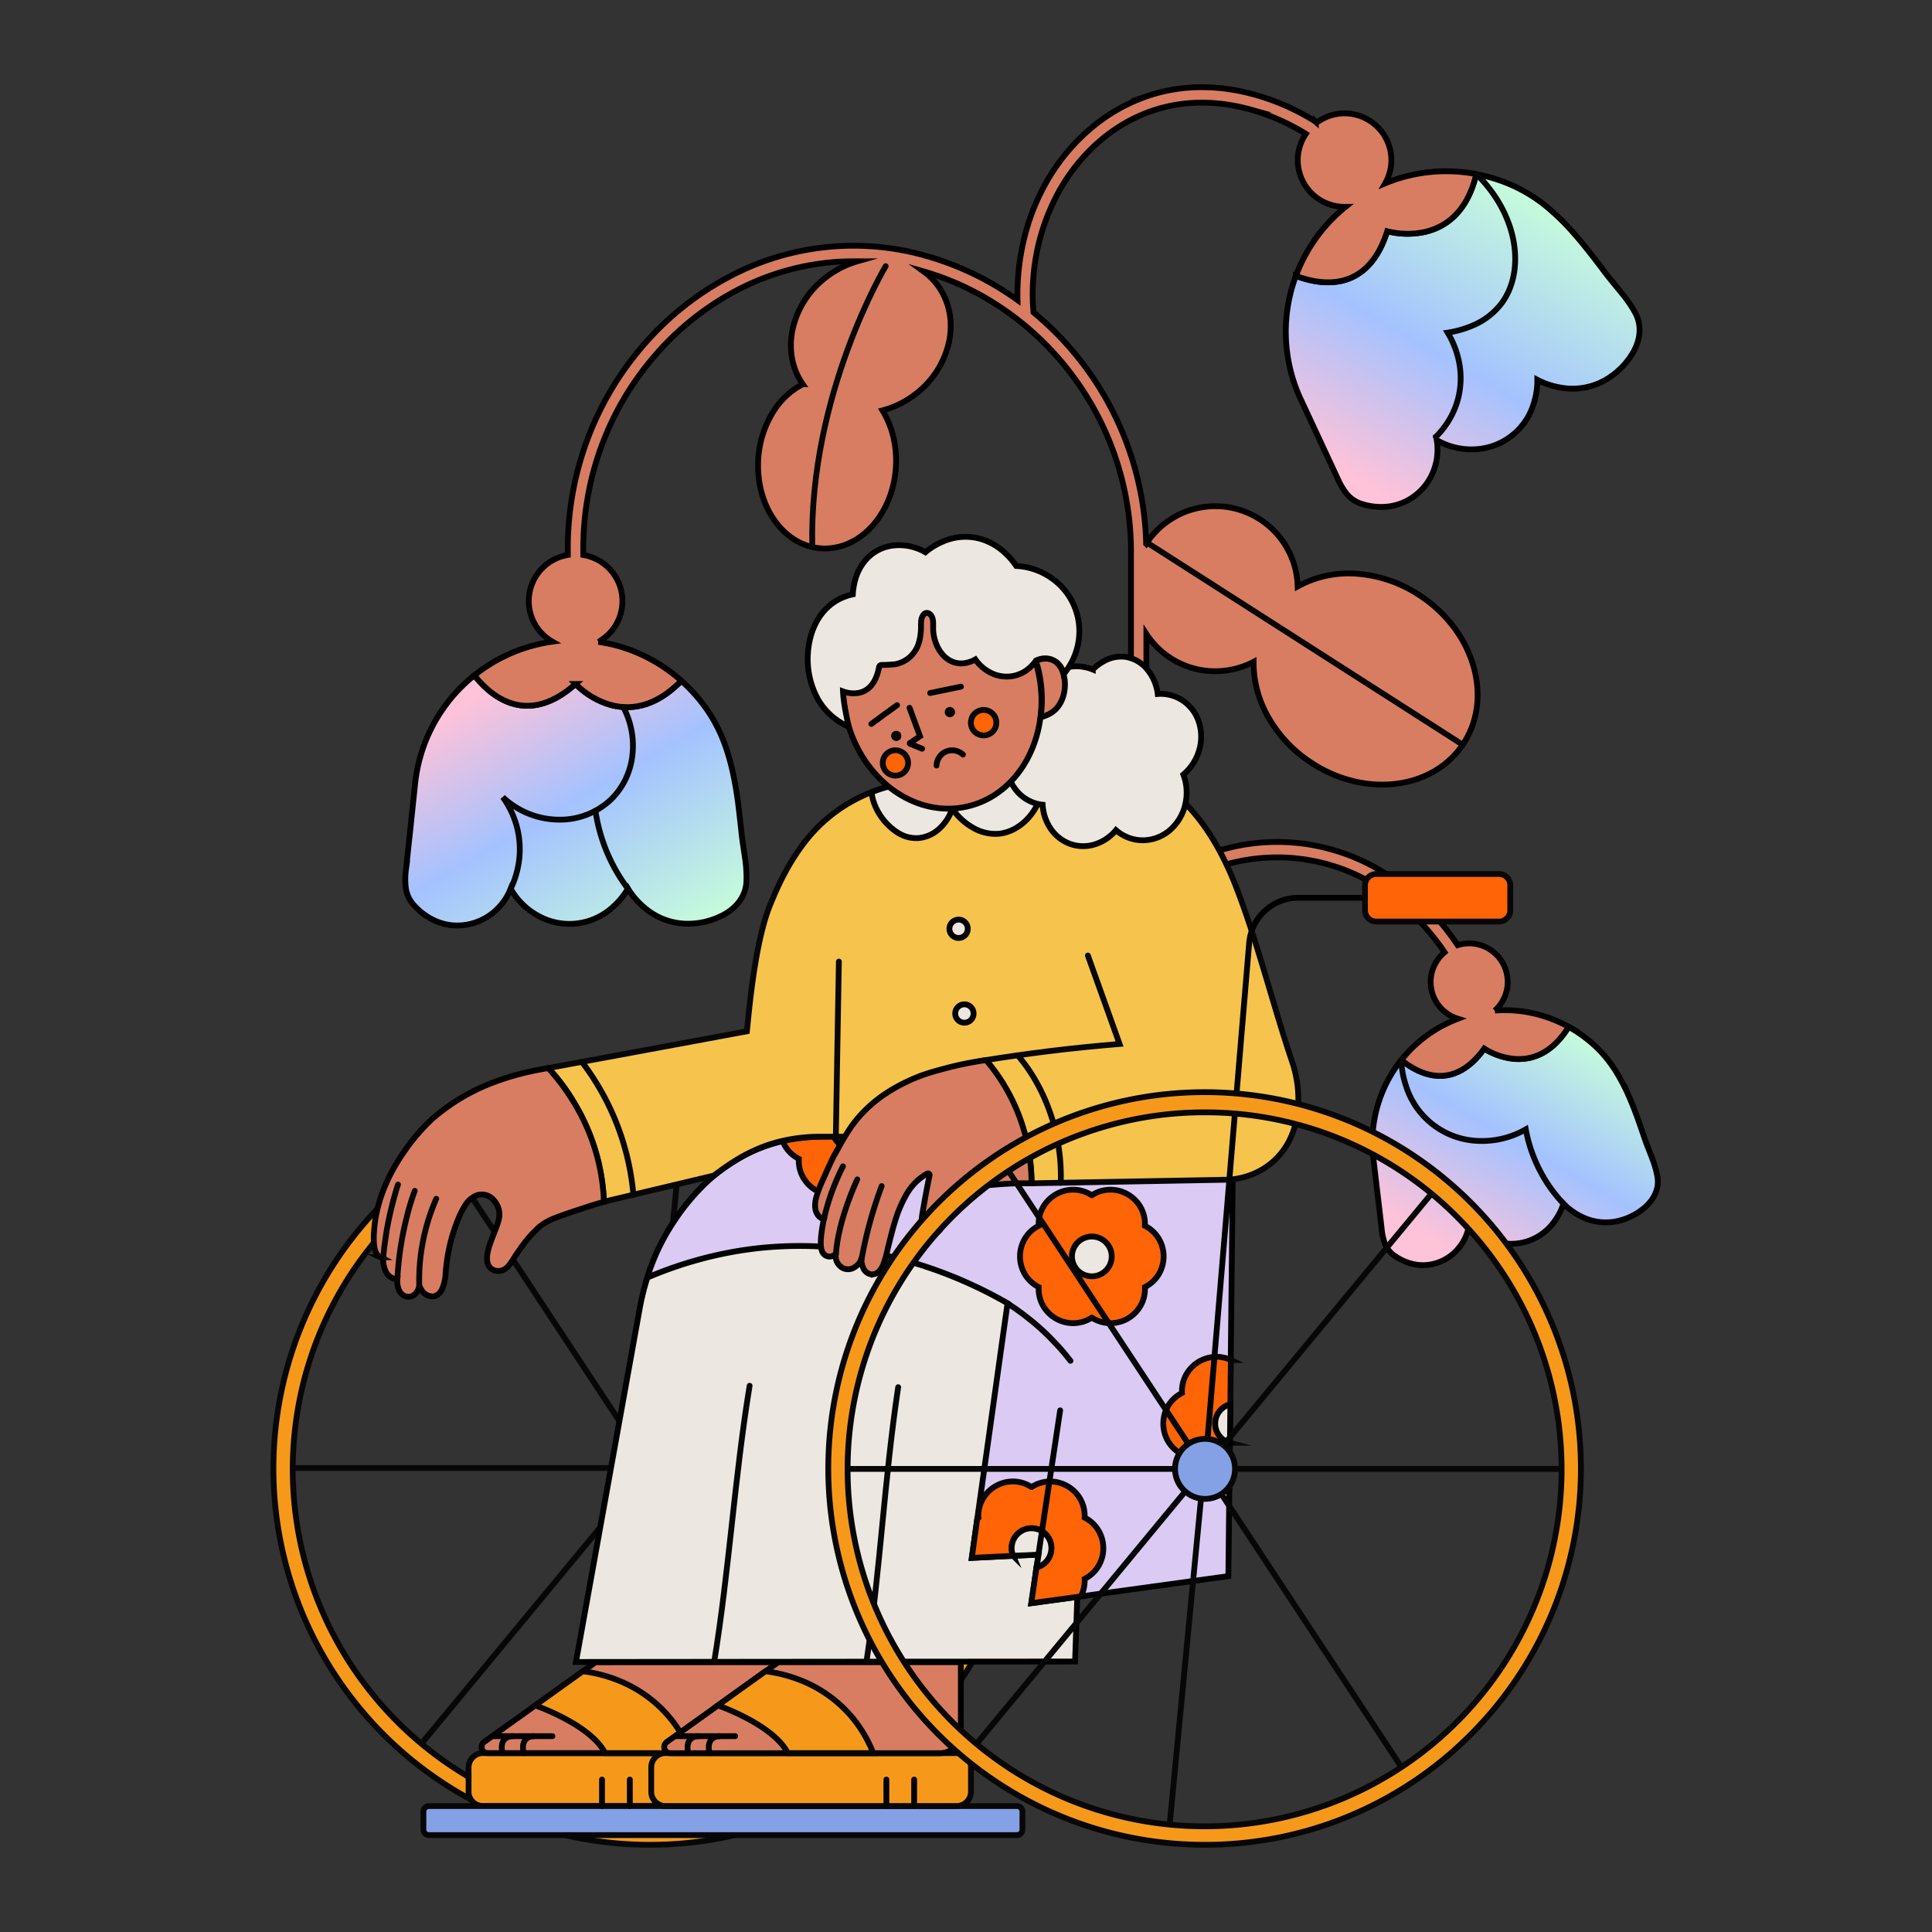 <svg id="Illustrations" xmlns="http://www.w3.org/2000/svg" xmlns:xlink="http://www.w3.org/1999/xlink" viewBox="0 0 1000 1000"><rect x="0" y="0" width="1000" height="1000" fill="#333333" stroke="none"/><defs><style>.cls-1,.cls-13,.cls-2,.cls-3,.cls-4,.cls-7,.cls-8{stroke:#000;}.cls-1,.cls-10,.cls-11,.cls-13,.cls-14,.cls-2,.cls-3,.cls-4,.cls-5,.cls-6,.cls-7,.cls-8,.cls-9{stroke-linecap:round;stroke-miterlimit:10;stroke-width:3px;}.cls-1{fill:url(#linear-gradient);}.cls-2{fill:url(#linear-gradient-2);}.cls-3{fill:url(#linear-gradient-3);}.cls-4{fill:#d87d61;}.cls-5{fill:#84a1e5;}.cls-10,.cls-11,.cls-14,.cls-5,.cls-6,.cls-9{stroke:#070707;}.cls-6{fill:#f6991a;}.cls-7{fill:#ece7e1;}.cls-8{fill:#dbcaf4;}.cls-9{fill:#ff6406;}.cls-10{fill:#f6c34c;}.cls-11,.cls-13{fill:none;}.cls-12{fill:#020202;}.cls-14{fill:#f2b3c1;}</style><linearGradient id="linear-gradient" x1="744.47" y1="663.17" x2="818.36" y2="535.19" gradientUnits="userSpaceOnUse"><stop offset="0.12" stop-color="#fec2d9"/><stop offset="0.56" stop-color="#a4c2ff"/><stop offset="1" stop-color="#c6fcdb"/></linearGradient><linearGradient id="linear-gradient-2" x1="249.3" y1="347.38" x2="335.21" y2="496.18" gradientUnits="userSpaceOnUse"><stop offset="0.06" stop-color="#fec2d9"/><stop offset="0.48" stop-color="#a4c2ff"/><stop offset="1" stop-color="#c6fcdb"/></linearGradient><linearGradient id="linear-gradient-3" x1="702.02" y1="259.64" x2="793.29" y2="101.55" xlink:href="#linear-gradient-2"/></defs><path class="cls-1" d="M851.3,589.41c-1.21-3.57-2.43-7.14-3.71-10.69s-2.64-7.06-4.14-10.52a101.28,101.28,0,0,0-6.53-12.8,64.75,64.75,0,0,0-16.36-18.27,69.44,69.44,0,0,0-8.65-5.65c-9,14.57-19.9,17.38-28.58,16.55a35.08,35.08,0,0,1-15.12-5.3c-8.23,11.48-16.9,14.63-24.55,14.07s-14.26-4.82-18.35-8.17a68.31,68.31,0,0,0-14.49,50.7q.63,5.26,1.24,10.53c.42,3.52.83,7,1.25,10.54.3,2.52.59,5,.89,7.56s.6,5,.89,7.56a32,32,0,0,0,1.76,8.29,13.73,13.73,0,0,0,5.32,6.39,26.79,26.79,0,0,0,8.74,3.95,23.24,23.24,0,0,0,9.59.34,24.1,24.1,0,0,0,13.16-7A25,25,0,0,0,760.42,634a29.74,29.74,0,0,0,14,8.71,28.07,28.07,0,0,0,16.11-.2,27.78,27.78,0,0,0,14.52-11,32,32,0,0,0,4.21-8.51,32.33,32.33,0,0,0,7.94,6,28.38,28.38,0,0,0,19.66,3.12,32.47,32.47,0,0,0,15.22-7.8c4.19-4,6.81-9.19,5.8-15.27a53.88,53.88,0,0,0-2.87-9.9C853.74,595.82,852.38,592.57,851.3,589.41Z"/><path class="cls-2" d="M383.84,431.49c-.49-4.55-1-9.11-1.54-13.65s-1.24-9.07-2.09-13.57a123,123,0,0,0-4.32-16.89,80.74,80.74,0,0,0-7.18-15.75,82.38,82.38,0,0,0-7.3-10.25,84.53,84.53,0,0,0-8.74-9c-14.51,14.85-28.2,15.26-38.26,12A42.57,42.57,0,0,1,297.92,354c-12.8,11.39-23.91,12.8-32.82,10.1s-15.6-9.52-19.55-14.58a82.86,82.86,0,0,0-30.69,56.16l-1.35,12.8q-.66,6.4-1.34,12.8l-1,9.19c-.32,3.07-.65,6.13-1,9.19A38.85,38.85,0,0,0,210.1,460a16.8,16.8,0,0,0,4.6,9,32.56,32.56,0,0,0,9.3,7,28.33,28.33,0,0,0,11.25,3,29.27,29.27,0,0,0,17.45-4.77A30.33,30.33,0,0,0,264.33,460a36.14,36.14,0,0,0,14.2,14,33.32,33.32,0,0,0,39.26-5.08,38.15,38.15,0,0,0,7.25-9,39.68,39.68,0,0,0,7.81,9.24,34.42,34.42,0,0,0,22.43,8.95A39.4,39.4,0,0,0,375.4,473c6-3.58,10.51-9.06,10.94-16.52a66.39,66.39,0,0,0-.75-12.5C385,439.74,384.27,435.52,383.84,431.49Z"/><path class="cls-3" d="M831.51,142c-2.75-3.66-5.51-7.31-8.34-10.91s-5.72-7.14-8.76-10.57A124.73,124.73,0,0,0,802,108.21a78.48,78.48,0,0,0-25.8-14.85,83.28,83.28,0,0,0-12.12-3.23c-4.81,20.2-16.34,27.59-26.66,29.93a42.57,42.57,0,0,1-19.45-.37C712.87,136,704.06,143,695,145.23s-18.27-.14-24.26-2.44a82.92,82.92,0,0,0,2.55,63.94l5.44,11.67,5.43,11.67,3.9,8.38,3.9,8.38a38.33,38.33,0,0,0,5.17,8.9,16.66,16.66,0,0,0,8.56,5.34,32.4,32.4,0,0,0,11.58,1.23,28.29,28.29,0,0,0,11.18-3.24A29.26,29.26,0,0,0,741,246a30.41,30.41,0,0,0,2.65-18.18,36.13,36.13,0,0,0,19.4,4.74A33.3,33.3,0,0,0,794.11,208a38.48,38.48,0,0,0,1.61-11.42,39.35,39.35,0,0,0,11.45,3.91A34.41,34.41,0,0,0,831,196.65a39.44,39.44,0,0,0,14.6-14.77c3.32-6.17,4.35-13.18.88-19.8a64.62,64.62,0,0,0-7.07-10.33C836.76,148.43,834,145.2,831.51,142Z"/><path class="cls-4" d="M781.17,522.91c-1.24,0-2.48,0-3.71,0s-2.48.08-3.71.18a20.13,20.13,0,0,0,5.62-8.63A19.93,19.93,0,0,0,756,488.8c-.25.06-.51.12-.76.2l-.75.22a133.81,133.81,0,0,0-27.65-30.11,105.72,105.72,0,0,0-51.12-22.28,104.42,104.42,0,0,0-50.35,5.27,120.26,120.26,0,0,0-32,17.49V328.14a42.65,42.65,0,0,0,11.8,12A42.34,42.34,0,0,0,627,347.37a42.8,42.8,0,0,0,21.85-4.82,56.86,56.86,0,0,0,7.33,28.15,68.55,68.55,0,0,0,21.73,23.54c13.88,9.39,29.68,13.1,44,11.52s27.18-8.47,35.17-20.28,9.58-26.29,5.72-40.18-13.19-27.17-27.07-36.55A68.17,68.17,0,0,0,702.67,297a54.7,54.7,0,0,0-31,6.55,42.64,42.64,0,0,0-78-22.71l-.21.32-.2.32a160.52,160.52,0,0,0-51.61-113.94q-1.65-1.52-3.33-3c-1.12-1-2.25-1.93-3.39-2.87a110.45,110.45,0,0,1,14.45-64.87C560.38,78.33,576.72,64,596.52,57.29c18.7-6.34,36.69-4.53,50.94-.54a110.31,110.31,0,0,1,28.45,12.54A24.32,24.32,0,0,0,671.74,82a24.2,24.2,0,0,0,12.65,22.15,24.44,24.44,0,0,0,12.05,2.92,82.83,82.83,0,0,0-25.67,35.71c6,2.3,15.24,4.71,24.26,2.44s17.84-9.19,23-25.54a42.57,42.57,0,0,0,19.45.37c10.32-2.34,21.85-9.73,26.66-29.93a84.29,84.29,0,0,0-19.42-1.39,82.65,82.65,0,0,0-19.27,3.18q-2.17.63-4.29,1.38t-4.2,1.62a24.39,24.39,0,0,0,3.2-12.08,24.2,24.2,0,0,0-36.64-20.7q-.54.31-1.05.66c-.34.23-.68.47-1,.71l-.38-.38a3.5,3.5,0,0,0-.43-.33,118,118,0,0,0-30.48-13.57c-15.58-4.45-35.45-6.55-56.19.48A90.79,90.79,0,0,0,565.12,66a102.49,102.49,0,0,0-22.34,26.27,113.07,113.07,0,0,0-12.4,30.05,122.12,122.12,0,0,0-3.71,33,151.79,151.79,0,0,0-46.78-22.72A137,137,0,0,0,377.1,143.41a153,153,0,0,0-44.05,35.22,159.46,159.46,0,0,0-29.6,50.45A161.28,161.28,0,0,0,293.92,287s0,.08,0,.12,0,.08,0,.13a24.18,24.18,0,0,0-8,44.87,82.75,82.75,0,0,0-40.38,17.43c3.95,5.06,10.65,11.87,19.55,14.58s20,1.29,32.82-10.1a42.57,42.57,0,0,0,16.49,10.31c10.06,3.3,23.75,2.89,38.26-12a84.42,84.42,0,0,0-15.94-11.17A81.7,81.7,0,0,0,318.56,334q-2.18-.57-4.38-1c-1.47-.3-2.95-.55-4.44-.77a24.46,24.46,0,0,0,9-8.71,24.2,24.2,0,0,0-16.81-36.27c0-.07,0-.14,0-.21a1.27,1.27,0,0,0,0-.2,153.11,153.11,0,0,1,9.05-55,151.37,151.37,0,0,1,28.13-47.93,145.1,145.1,0,0,1,41.65-33.34,131.24,131.24,0,0,1,49.4-14.81q3.39-.32,6.8-.43t6.81-.07a47,47,0,0,0-8.6,3.4,49.16,49.16,0,0,0-8.1,5.23,46.49,46.49,0,0,0-16.85,26.69c-2.06,9.89-.42,20.05,5.29,28.29a39.52,39.52,0,0,0-15.73,15,51.92,51.92,0,0,0-7.28,23.43c-.83,12.17,2.39,23.47,8.28,31.89s14.45,14,24.27,14.64,19.07-3.64,26.06-11.17,11.73-18.29,12.57-30.46a53.5,53.5,0,0,0-1.29-16,47.4,47.4,0,0,0-5.62-13.76,47.84,47.84,0,0,0,9.07-3.42,49.21,49.21,0,0,0,8.54-5.45,46.32,46.32,0,0,0,17.05-27.76c1.86-10.27-.26-20.73-6.79-29a34.25,34.25,0,0,0-3.14-3.43,33.75,33.75,0,0,0-3.52-2.93,141.75,141.75,0,0,1,30.67,12.9,149.56,149.56,0,0,1,27.67,20.19,152.52,152.52,0,0,1,49.08,113.44V471.25a4,4,0,0,0,8,0v-1.6a112.58,112.58,0,0,1,29.33-18,97.33,97.33,0,0,1,99.1,13.43,124.06,124.06,0,0,1,25.9,27.82,20.06,20.06,0,0,0-6.11,8.76,19.92,19.92,0,0,0,13,25.64,68.13,68.13,0,0,0-29.28,21.33c4.09,3.35,10.7,7.62,18.35,8.17s16.32-2.59,24.55-14.07a35.08,35.08,0,0,0,15.12,5.3c8.68.83,19.61-2,28.58-16.55a69.79,69.79,0,0,0-14.84-6.09A67.74,67.74,0,0,0,781.17,522.91Z"/><polyline class="cls-5" points="593.75 280.88 675.43 333.18 757.11 385.49"/><path class="cls-5" d="M232.49,601.93,336.72,760,441,918.15"/><path class="cls-5" d="M456.82,613.82,336.19,759.72,215.55,905.63"/><polyline class="cls-5" points="147.14 759.84 336.44 759.84 525.74 759.84"/><path class="cls-5" d="M354.24,571.57Q345.17,665.8,336.1,760T318,948.47"/><path class="cls-5" d="M352,760.3a15.53,15.53,0,1,1-4.55-11A15.48,15.48,0,0,1,352,760.3Z"/><path class="cls-6" d="M336.5,954.86A194.76,194.76,0,1,1,474,897.81,194,194,0,0,1,336.5,954.86Zm0-379.12a184.76,184.76,0,1,0,130.44,54.12A184,184,0,0,0,336.5,575.74Z"/><path class="cls-6" d="M400.64,934.79H249.93a7.41,7.41,0,0,1-7.39-7.39V914.79a7.39,7.39,0,0,1,7.39-7.39H400.64a7.37,7.37,0,0,1,7.39,7.39V927.4a7.39,7.39,0,0,1-7.39,7.39Z"/><path class="cls-4" d="M250.63,901.61,279.46,881l28.84-20.66h94.5v36.3A10.82,10.82,0,0,1,392,907.4H252.49a3.19,3.19,0,0,1-1.86-5.79Z"/><path class="cls-6" d="M277,882.71a118,118,0,0,1,15.3,6.8c8.12,4.32,17.17,10.5,20.92,17.89h44.24a68.75,68.75,0,0,0-5.09-10.31,65.78,65.78,0,0,0-9.17-11.9,67.1,67.1,0,0,0-24.08-15.77,73.73,73.73,0,0,0-17.47-4.37l-12.33,8.83Z"/><path class="cls-5" d="M526.34,949.86H222a2.88,2.88,0,0,1-2-.85,2.85,2.85,0,0,1-.84-2v-9.32a2.87,2.87,0,0,1,2.88-2.87h304.3a2.87,2.87,0,0,1,2.87,2.87V947a2.89,2.89,0,0,1-2.87,2.88Z"/><path class="cls-6" d="M495.18,934.79H344.47a7.39,7.39,0,0,1-7.39-7.39V914.79a7.37,7.37,0,0,1,7.39-7.39H495.18a7.39,7.39,0,0,1,7.39,7.39V927.4a7.41,7.41,0,0,1-7.39,7.39Z"/><path class="cls-4" d="M345.17,901.61,374,881l28.84-20.66h94.5v36.3a10.82,10.82,0,0,1-10.81,10.81H347a3.19,3.19,0,0,1-1.86-5.79Z"/><path class="cls-6" d="M371.55,882.71a118,118,0,0,1,15.3,6.8C395,893.83,404,900,407.77,907.4H452a68.75,68.75,0,0,0-5.09-10.31,65.78,65.78,0,0,0-9.17-11.9,67.1,67.1,0,0,0-24.08-15.77,73.85,73.85,0,0,0-17.47-4.37l-12.33,8.83Z"/><path class="cls-7" d="M428.51,588.35S416.78,587,401,591.72s-35.63,15.6-51.85,40a117.13,117.13,0,0,0-11.35,21.89,126.21,126.21,0,0,0-6.71,23.75L314.6,768.83l-16.49,91.41,129.17-.13L556.45,860l2.76-79.15L562,701.68c.08-.75,5.12-1.71,10.42-2.52s10.85-1.49,12-1.68c6-1,12-1.74,17.85-3.32a40.25,40.25,0,0,0,16.1-8c8.07-6.91,11.74-16.53,13.58-26.85s1.86-21.34,2.64-31c.11-1.35.74-11.33,1.48-21s1.6-18.94,2.16-18.94H428.51Z"/><path class="cls-8" d="M424.58,588.35a103.64,103.64,0,0,0-14.24,1.28,83.51,83.51,0,0,0-20.72,6.25,89.82,89.82,0,0,0-27.08,19.22,115.59,115.59,0,0,0-13.4,16.67A111.79,111.79,0,0,0,335,661.3a205.16,205.16,0,0,1,25.79-9.09A199.5,199.5,0,0,1,393,646a203.48,203.48,0,0,1,79.5,7.5,228.71,228.71,0,0,1,49,21.05l-9.24,65.88L503,806.36l17.25-.87,17.25-.87q-.93,6.3-1.85,12.59t-1.85,12.6l51-7,51-7,1.26-114.73,1.26-114.72c-51.78-.1-97.05.13-133.47.51S440.91,587.86,424.58,588.35Z"/><path class="cls-9" d="M561.4,817.22h0a17.65,17.65,0,0,0,7.26-6.82,18.08,18.08,0,0,0,0-18.07,17.58,17.58,0,0,0-7.26-6.82h0a17.69,17.69,0,0,0-2.28-9.7,18.06,18.06,0,0,0-15.64-9,17.63,17.63,0,0,0-9.54,2.87h-.06a17.63,17.63,0,0,0-9.53-2.87,18.06,18.06,0,0,0-15.65,9,17.69,17.69,0,0,0-2.28,9.7h0l-.28.15-.28.16-1.44,10.28L503,806.36l10.71-.54,10.71-.54a10.29,10.29,0,0,1-.58-1.91,9.8,9.8,0,0,1-.21-2A10.29,10.29,0,1,1,542,807.67a10.35,10.35,0,0,1-5.5,3.61q-.69,4.62-1.36,9.26t-1.36,9.27l12.82-1.75,12.83-1.75A17.63,17.63,0,0,0,561,822,18.48,18.48,0,0,0,561.4,817.22Z"/><path class="cls-7" d="M536.51,811.28a10.29,10.29,0,0,0,7.69-9.95,10.29,10.29,0,0,0-20.58,0,9.8,9.8,0,0,0,.21,2,10.29,10.29,0,0,0,.58,1.91L531,805l6.54-.33c-.17,1.11-.33,2.22-.49,3.33S536.67,810.17,536.51,811.28Z"/><path class="cls-9" d="M629,736.91a10.28,10.28,0,0,1,7.83-10q.08-5.73.13-11.48c0-3.82.09-7.65.13-11.48a17.56,17.56,0,0,0-8.48-1.64,18.08,18.08,0,0,0-14.53,9,17.69,17.69,0,0,0-2.28,9.7h0a17.58,17.58,0,0,0-7.26,6.82,18.08,18.08,0,0,0,0,18.07,17.65,17.65,0,0,0,7.26,6.82h0a17.67,17.67,0,0,0,2.28,9.69,18,18,0,0,0,14.16,9,17.51,17.51,0,0,0,8.12-1.3q.06-5.83.13-11.67c0-3.89.08-7.77.13-11.66a10.3,10.3,0,0,1-7.62-9.93Z"/><path class="cls-7" d="M629,736.91a10.3,10.3,0,0,0,7.62,9.93l.11-10,.1-10a10.28,10.28,0,0,0-7.83,10Z"/><path class="cls-9" d="M413.47,599.82h0a17.59,17.59,0,0,0,2.28,9.69,18,18,0,0,0,15.64,9,17.67,17.67,0,0,0,9.54-2.88H441a17.64,17.64,0,0,0,9.53,2.88,18.07,18.07,0,0,0,15.65-9,17.67,17.67,0,0,0,2.27-9.69h0a17.59,17.59,0,0,0,9.37-12.53q-7.57.11-14.4.22t-12.89.23a10.33,10.33,0,0,1-3.72,4.68,10.28,10.28,0,0,1-15.23-4.26l-3.64.09-3.35.1c-2.05.06-4.82.16-8.13.48a90.38,90.38,0,0,0-11.36,1.85,17.63,17.63,0,0,0,3.21,5.18A18.16,18.16,0,0,0,413.47,599.82Z"/><path class="cls-7" d="M441,594.25a10.22,10.22,0,0,0,5.84-1.83,10.33,10.33,0,0,0,3.72-4.68l-10.11.21-8.84.21a10.29,10.29,0,0,0,9.39,6.09Z"/><path class="cls-10" d="M416.15,436.32a116.57,116.57,0,0,0-10.32,16.26c-2.8,5.31-5.06,10.51-7.13,15.59-4,9.73-6.68,23.15-8.56,35.63s-2.93,24-3.54,30l-51.4,9.52-51.4,9.52a94,94,0,0,1,13.68,18.48A110.38,110.38,0,0,1,312.59,622L355,611.93l14.57-3.48s1.88-1.49,4.75-3.53a116.08,116.08,0,0,1,10.78-6.82c.19-.1,1.39-.75,3.2-1.63s4.25-2,6.91-3a76.52,76.52,0,0,1,11.7-3.37,88.54,88.54,0,0,1,17.7-1.76H530.74s.9,3.6,1.75,8.42a77.74,77.74,0,0,1,1.42,15.72l49.77-.91,49.77-.91a39.54,39.54,0,0,0,16.15-3.43,36.59,36.59,0,0,0,13.13-9.88c5.47-6.53,8.28-14.6,9.07-23a60.7,60.7,0,0,0-3-24.79c-5-14.85-9.39-30-13.93-45.16s-9.23-30.23-14.89-44.91-13.36-29.21-23.73-40.77-23.42-20.19-39.81-23.12c-17.52-3.13-35.13-1.89-52.68.67s-35.05,6.43-52.33,8.57A83.45,83.45,0,0,0,440.56,415,80.17,80.17,0,0,0,416.15,436.32Z"/><path class="cls-11" d="M434.2,497.71q-.39,22.65-.79,45.32l-.78,45.32"/><path class="cls-7" d="M500.92,480.73a4.75,4.75,0,1,1-1.39-3.35A4.73,4.73,0,0,1,500.92,480.73Z"/><path class="cls-7" d="M503.92,524.59a4.75,4.75,0,1,1-1.39-3.35A4.73,4.73,0,0,1,503.92,524.59Z"/><path class="cls-4" d="M510.4,548.71a98.88,98.88,0,0,1,8.2,11.09,98.25,98.25,0,0,1,15.31,52.69c-1.87,0-4.15-.06-6.77,0s-5.57.17-8.79.41c-6.67.5-11.7.89-15.52,1.71s-6.43,2.08-8.28,4.28c-.66.78-1.29,1.53-1.88,2.33a16.69,16.69,0,0,0-1.6,2.53,26.64,26.64,0,0,0-1.92,6.07,20.36,20.36,0,0,1-2.1,5.95,7.81,7.81,0,0,1-1.55,1.84,5.75,5.75,0,0,1-2.08,1.15,4.46,4.46,0,0,1-3.93-.67,5.53,5.53,0,0,1-2.19-3.38,16,16,0,0,1-.05-5.27c.22-1.8.6-3.58.88-5.24.36-2.11.78-4.51,1.28-7.15s1.08-5.54,1.74-8.64a.85.85,0,0,0-.32-.87.83.83,0,0,0-.91-.08A28,28,0,0,0,469.33,618a64.13,64.13,0,0,0-6,13.94c-.77,2.44-1.44,4.91-2.08,7.39s-1.25,5-1.87,7.46a52.52,52.52,0,0,1-2.1,7.45c-1,2.57-2.56,4.77-4.93,5.29a4.36,4.36,0,0,1-1.76,0,4.47,4.47,0,0,1-1-.32,5.52,5.52,0,0,1-2.7-2.75,10.49,10.49,0,0,1-1-4.65.07.07,0,0,0-.06-.07s-.05,0-.07,0a8.51,8.51,0,0,1-.87,1.76,7.67,7.67,0,0,1-1.95,2,7.86,7.86,0,0,1-1.7,1,5.94,5.94,0,0,1-6.44-1.21,7,7,0,0,1-1.33-1.63,6.75,6.75,0,0,1-.88-2.75,7.49,7.49,0,0,1,.06-1.88.06.06,0,0,0,0-.07.08.08,0,0,0-.08,0,4.79,4.79,0,0,1-1.22.92,4.05,4.05,0,0,1-2.2.51,3.87,3.87,0,0,1-1.5-.39,4.33,4.33,0,0,1-.81-.49,4.55,4.55,0,0,1-1.32-1.78,8.08,8.08,0,0,1-.46-1.59c-.46-2.28-.15-5.88.29-9s1-5.76,1.09-6.09a6.88,6.88,0,0,1-1.86-.88,5.12,5.12,0,0,1-1-.93c-2-2.43-2-5.81-1.17-9.19A56.76,56.76,0,0,1,425.8,611c1.44-3.34,2.76-6.26,3.79-8.48s1.78-3.75,2.09-4.29c2.84-5.12,5-9.05,7.21-12.47a61.29,61.29,0,0,1,7.26-9.39,70.18,70.18,0,0,1,13-10.82,87.52,87.52,0,0,1,10-5.56,82,82,0,0,1,10.64-4.29c3.4-1.11,6.74-2,10.29-2.93,4.07-1.08,7.85-1.91,11.28-2.56S507.79,549.05,510.4,548.71Z"/><path class="cls-4" d="M283.8,552.83l-2.23.37c-.86.15-1.84.33-2.9.55a138.39,138.39,0,0,0-22.86,6.34,104.18,104.18,0,0,0-31.67,18.67,101.52,101.52,0,0,0-14.41,16.53c-7.35,10.38-15,25-16.11,41.88a40.16,40.16,0,0,0,0,7.23c.32,2.75,1.17,5.34,3.14,6.31a4.3,4.3,0,0,0,.69.26,5.18,5.18,0,0,0,.82.15,15.56,15.56,0,0,0,1.27,6.66,7.19,7.19,0,0,0,3.68,3.81,5.48,5.48,0,0,0,1.07.3,6.09,6.09,0,0,0,1.39.08,11.7,11.7,0,0,0,.77,5.55,6,6,0,0,0,3,3.27,4.83,4.83,0,0,0,2.11.4,4.38,4.38,0,0,0,1.09-.14,5.34,5.34,0,0,0,2.85-2,8.08,8.08,0,0,0,1.53-3.66,11.93,11.93,0,0,0,1.5,2.77,6.21,6.21,0,0,0,3.84,2.65,5.83,5.83,0,0,0,1.55.22,4.6,4.6,0,0,0,1.2-.18,6.52,6.52,0,0,0,3.72-3.73,21.65,21.65,0,0,0,1.77-7.63,96.72,96.72,0,0,1,2.26-15.09A84.11,84.11,0,0,1,237.59,630a37.9,37.9,0,0,1,3.42-6.48,12.26,12.26,0,0,1,5.47-4.7,7.91,7.91,0,0,1,8.5,1.75,11.29,11.29,0,0,1,3.52,8.34c-.07,3.43-2.65,8.73-4.52,13.93s-3,10.3-.26,13.33a5.33,5.33,0,0,0,2.43,1.42,7,7,0,0,0,2.5.24,7.15,7.15,0,0,0,4.52-2.6,27.8,27.8,0,0,0,2.89-4.14c.15-.24,1.83-2.92,4.29-6.24a61.07,61.07,0,0,1,9-10,30,30,0,0,1,8.29-4.55c3.64-1.46,8.34-3,14.61-5.07,2.14-.71,4.11-1.32,5.85-1.85s3.26-1,4.5-1.29c-.12-3.2-.39-6.64-.88-10.28a105.78,105.78,0,0,0-14.14-40.36A115.45,115.45,0,0,0,283.8,552.83Z"/><path class="cls-11" d="M563.08,494.57l8.2,22.89,8.2,22.89q-8.93.74-18.17,1.67t-18.79,2.11q-8.68,1.08-17.08,2.28T509,548.92"/><path class="cls-7" d="M452.2,409.6l-.44.16-.1,0c-.61.4-.35,2.89.82,6.08a30.19,30.19,0,0,0,6.31,10.23,29.49,29.49,0,0,0,5.78,4.84,17.7,17.7,0,0,0,10.65,2.88,18.27,18.27,0,0,0,10.66-4.58,24.3,24.3,0,0,0,7-10.67,32.73,32.73,0,0,0,10.94,10,22.82,22.82,0,0,0,13.23,3c6.69-.67,13.08-4.78,17.51-11.08a34.68,34.68,0,0,0,5.82-24.15l-31.85,3.94-31.86,4c-1.11.11-2.12.23-3,.35s-1.67.22-2.31.31c0,0-2.63.38-6.05,1.06a75.51,75.51,0,0,0-10.79,2.8l-.77.29Z"/><path class="cls-11" d="M521.47,674.59c2.6,1.67,5.39,3.58,8.29,5.78s5.92,4.66,9,7.44,6,5.76,8.58,8.55,4.79,5.47,6.74,8"/><path class="cls-11" d="M456.36,613.91s-1.7,4.3-3.85,11.19a218.08,218.08,0,0,0-6.58,26.75"/><path class="cls-11" d="M443.75,610.44s-2.47,5.12-5.08,12.51-5.38,17.06-6,26.15"/><path class="cls-11" d="M436.32,603.69s-1.73,3.25-3.82,8.3a109.65,109.65,0,0,0-6.05,19.13"/><path class="cls-11" d="M206,613.09q-1,3-1.85,6.18c-.6,2.12-1.17,4.32-1.71,6.58-1.09,4.56-2,9-2.63,13.19s-1.17,8.26-1.52,12.08"/><path class="cls-11" d="M214.67,616.39a122.36,122.36,0,0,0-4,13.05,166.94,166.94,0,0,0-5,32.53"/><path class="cls-11" d="M225.8,620.49c-1.07,2.44-2.14,5.14-3.15,8.08s-1.94,6.11-2.76,9.52A105.16,105.16,0,0,0,217,665.43"/><path class="cls-7" d="M565.64,346.52a24.12,24.12,0,0,1,5.38-4.09A18.31,18.31,0,0,1,582.58,340a18.12,18.12,0,0,1,11,6.21,24.44,24.44,0,0,1,5.66,13,20.53,20.53,0,0,1,12.51,3.11,21.1,21.1,0,0,1,8.28,10,24.45,24.45,0,0,1,.85,15.29,25.89,25.89,0,0,1-8.38,13.31,26.25,26.25,0,0,1,1.05,15.16,25.1,25.1,0,0,1-7.35,13A21.74,21.74,0,0,1,592,434.92a21,21,0,0,1-14.38-5.24,23.12,23.12,0,0,1-11.22,7.45,20.11,20.11,0,0,1-12.82-.45,20.76,20.76,0,0,1-9.73-7.73,24.27,24.27,0,0,1-4.18-12.41A20.32,20.32,0,0,1,526.8,410a22.15,22.15,0,0,1-5.71-13.66,24.22,24.22,0,0,1,3.14-13.3,23.81,23.81,0,0,1,9.79-9.49,29.64,29.64,0,0,1,.14-7.75,25.45,25.45,0,0,1,5.73-13,22.64,22.64,0,0,1,25.75-6.24Z"/><path class="cls-4" d="M529.15,327.05a51.4,51.4,0,0,0-21.65-22.18,46.86,46.86,0,0,0-29.37-5.07c-12.83,2.07-21.88,9.27-27.78,16.12a55.76,55.76,0,0,0-9,14,68.94,68.94,0,0,0-3.72,39.52c3.34,16.16,11.95,29.63,23.18,38.36s25.09,12.69,38.89,9.84,25-12,31.82-24.43,9.44-28.24,6.11-44.4a70.78,70.78,0,0,0-3.41-11.49A66.78,66.78,0,0,0,529.15,327.05Z"/><path class="cls-12" d="M494.16,367.66a2.65,2.65,0,0,1-5,1.83,2.64,2.64,0,0,1,1.58-3.4,2.57,2.57,0,0,1,2,.08A2.63,2.63,0,0,1,494.16,367.66Z"/><path class="cls-12" d="M466.39,380a2.66,2.66,0,0,1-.08,2,2.7,2.7,0,0,1-1.49,1.38,2.66,2.66,0,0,1-3.4-1.58,2.57,2.57,0,0,1,.08-2,2.65,2.65,0,0,1,4.89.2Z"/><path class="cls-13" d="M477.27,387.53l-3.11-1.28L471.05,385a.23.23,0,0,1-.15-.19.22.22,0,0,1,.09-.23l2.6-1.75,2.6-1.75-2.71-7.35-2.7-7.36"/><path class="cls-13" d="M484.75,396.23A8.31,8.31,0,0,1,486.1,392a8,8,0,0,1,8-3.53,8.3,8.3,0,0,1,4.32,2.09"/><polyline class="cls-13" points="481.46 358.71 489.43 357.06 497.4 355.42"/><path class="cls-13" d="M464.32,365l-6.69,4.83L451,374.71"/><path class="cls-4" d="M538.61,371.24c.25-1.72.46-3.61.59-5.65a64.73,64.73,0,0,0,0-6.57,65.19,65.19,0,0,0-3.06-17.14,14.34,14.34,0,0,1,6.26-.9,8.2,8.2,0,0,1,3,.9c3.44,1.83,5.43,6.21,5.76,11s-1,10.06-4.16,13.62a14.23,14.23,0,0,1-4.47,3.33A18,18,0,0,1,538.61,371.24Z"/><path class="cls-9" d="M515.3,371.76a6.59,6.59,0,1,1-3.41-3.69A6.57,6.57,0,0,1,515.3,371.76Z"/><path class="cls-9" d="M469.64,392.65a6.56,6.56,0,1,1-3.41-3.7A6.55,6.55,0,0,1,469.64,392.65Z"/><path class="cls-7" d="M483,322.54c0,.54,0,1.09,0,1.63s0,1.08,0,1.61a21.13,21.13,0,0,0,.45,3.71,21.85,21.85,0,0,0,1.05,3.56,18.9,18.9,0,0,0,3.28,5.61,13.68,13.68,0,0,0,4.94,3.74l.17.07.16.07a12.37,12.37,0,0,0,7.47.47,16.25,16.25,0,0,0,4.32-1.7,21.2,21.2,0,0,0,8.73,7.27,18.18,18.18,0,0,0,10.7,1.34,17.87,17.87,0,0,0,8.33-4,20.57,20.57,0,0,0,3.62-4,10.76,10.76,0,0,1,3.1-1,9.58,9.58,0,0,1,10.24,5.1,10.59,10.59,0,0,1,1,2.88,35,35,0,0,0,7.59-16.35,33.47,33.47,0,0,0-13.58-33.12A34.85,34.85,0,0,0,526,292.94a37.62,37.62,0,0,0-6-6.93,31.2,31.2,0,0,0-12.83-7.18,29.19,29.19,0,0,0-19.1,1.47,35.37,35.37,0,0,0-9.1,5.54,27.26,27.26,0,0,0-16.51-3.5,22.41,22.41,0,0,0-14,7.07,26.14,26.14,0,0,0-5.75,10.53,34.14,34.14,0,0,0-1.29,7.69,29,29,0,0,0-6.56,2.25,26.63,26.63,0,0,0-8,6c-5.28,5.74-8.14,13.81-8.67,22.18a43.12,43.12,0,0,0,5.26,24,33.57,33.57,0,0,0,8.27,9.54,35.36,35.36,0,0,0,7.62,4.57c-.26-1.07-.51-2.18-.75-3.32s-.48-2.3-.71-3.5c-.36-1.89-.74-4-1-6a51.32,51.32,0,0,1-.53-5.47,15.57,15.57,0,0,0,8.29.72c4.14-.87,8.64-4.09,10.36-13.32a1.38,1.38,0,0,1,1.39-1.11c.74,0,1.75,0,2.78-.06,2-.1,4.12-.27,4.36-.33a16.13,16.13,0,0,0,7.2-3.5,15.92,15.92,0,0,0,4.68-7.05,24.4,24.4,0,0,0,.95-4,33.33,33.33,0,0,0,.34-4.12c0-1.19,0-2.42.08-3.6A6,6,0,0,1,478,318.2a2.14,2.14,0,0,1,2.26-.9,3.3,3.3,0,0,1,2,1.75,6.31,6.31,0,0,1,.57,1.7A10.77,10.77,0,0,1,483,322.54Z"/><path class="cls-14" d="M464.9,718c-3.57,23.7-5.9,47.41-8.22,71.12s-4.64,47.42-8.22,71.12"/><path class="cls-13" d="M265.28,898.63a6.2,6.2,0,0,0-3.36,1c-1.56,1.07-2.86,3.26-1.84,7.76"/><path class="cls-13" d="M276.27,898.63a6.24,6.24,0,0,0-3.37,1c-1.55,1.07-2.85,3.26-1.84,7.76"/><path class="cls-13" d="M361.44,898.63a6.2,6.2,0,0,0-3.36,1c-1.56,1.07-2.86,3.26-1.84,7.76"/><path class="cls-9" d="M592.61,666.19h0a17.65,17.65,0,0,1-2.28,9.69,18,18,0,0,1-15.65,9,17.63,17.63,0,0,1-9.53-2.87h-.06a17.63,17.63,0,0,1-9.54,2.87,18,18,0,0,1-15.64-9,17.65,17.65,0,0,1-2.28-9.69h0a17.65,17.65,0,0,1-7.26-6.82,18.08,18.08,0,0,1,0-18.07,17.58,17.58,0,0,1,7.26-6.82h0a17.71,17.71,0,0,1,2.28-9.7,18.06,18.06,0,0,1,15.64-9,17.63,17.63,0,0,1,9.54,2.87h.06a17.63,17.63,0,0,1,9.53-2.87,18.06,18.06,0,0,1,15.65,9,17.71,17.71,0,0,1,2.28,9.7h0a17.58,17.58,0,0,1,7.26,6.82,18.08,18.08,0,0,1,0,18.07A17.65,17.65,0,0,1,592.61,666.19Z"/><path class="cls-7" d="M575.42,650.33a10.29,10.29,0,1,1-3-7.27A10.24,10.24,0,0,1,575.42,650.33Z"/><path class="cls-13" d="M372.42,898.63a6.22,6.22,0,0,0-3.36,1c-1.55,1.07-2.86,3.26-1.84,7.76"/><polyline class="cls-13" points="350.03 898.63 365.28 898.63 380.53 898.63"/><polyline class="cls-13" points="255.45 898.63 270.7 898.63 285.95 898.63"/><path class="cls-13" d="M473.16,921.09c0,2.29,0,4.57,0,6.85s0,4.57,0,6.85"/><path class="cls-13" d="M458.79,921.09q0,3.43,0,6.85c0,2.28,0,4.57,0,6.85"/><path class="cls-13" d="M326,921.09q0,3.43,0,6.85c0,2.28,0,4.57,0,6.85"/><path class="cls-13" d="M311.6,921.09q0,3.43,0,6.85c0,2.28,0,4.57,0,6.85"/><path class="cls-11" d="M301.11,549.53a130.8,130.8,0,0,1,8.78,13,132.15,132.15,0,0,1,17.95,55.89"/><path class="cls-11" d="M526.67,546.23s5.89,6.07,11.64,17.36a100.3,100.3,0,0,1,10.74,48.63"/><polyline class="cls-13" points="537.49 804.62 543.11 767.3 548.74 729.99"/><path class="cls-13" d="M768.38,464.69H672a25.52,25.52,0,0,0-25.43,23.38L635.17,624.18,623.72,760.3"/><polyline class="cls-5" points="519.32 602.08 623.65 760.35 727.98 918.62"/><polyline class="cls-5" points="744.16 613.91 623.36 760 502.57 906.09"/><polyline class="cls-5" points="434.17 760.3 623.46 760.3 812.76 760.3"/><polyline class="cls-5" points="623.12 760.3 614.05 854.62 604.98 948.94"/><path class="cls-9" d="M775.85,477H712.36a5.86,5.86,0,0,1-5.85-5.86V458.23a5.84,5.84,0,0,1,5.85-5.85h63.49a5.84,5.84,0,0,1,5.86,5.85v12.91a5.86,5.86,0,0,1-5.86,5.86Z"/><path class="cls-6" d="M623.72,954.86a194.78,194.78,0,1,1,137.51-57.05A193.91,193.91,0,0,1,623.72,954.86Zm0-379.12a184.78,184.78,0,1,0,130.44,54.12A184,184,0,0,0,623.72,575.74Z"/><path class="cls-5" d="M639.25,760.3a15.53,15.53,0,1,1-4.55-11A15.48,15.48,0,0,1,639.25,760.3Z"/><path class="cls-11" d="M458.44,137.76s-9.94,16.56-19.66,43-19.22,62.76-18.35,102.3"/><path class="cls-14" d="M388,717.26c-3.9,23.82-6.54,47.66-9.18,71.49s-5.27,47.67-9.17,71.49"/><path class="cls-11" d="M308.21,419.66A88.49,88.49,0,0,0,325,460"/><path class="cls-11" d="M263.86,461.06a48.9,48.9,0,0,0,3.93-10.86,45.63,45.63,0,0,0-3.11-30.07,46.93,46.93,0,0,0-4.41-7.51,42.72,42.72,0,0,0,28.93,11.63,38.37,38.37,0,0,0,27.27-10.65,37.8,37.8,0,0,0,10.79-22.13,42.68,42.68,0,0,0-4.67-25.53"/><path class="cls-11" d="M743.2,226.12a44.68,44.68,0,0,0,6-7.37,42.32,42.32,0,0,0,5.64-13,42.86,42.86,0,0,0-.54-22.08,46.61,46.61,0,0,0-5-11.5,52.67,52.67,0,0,0,13-3.69,36.47,36.47,0,0,0,15.15-11.8c6.08-8.39,8.13-19.78,6-31.69s-8.52-24.37-19.27-34.9"/><path class="cls-11" d="M725.31,548.63A46.86,46.86,0,0,0,727.73,562a40.64,40.64,0,0,0,37.62,28.54,45.58,45.58,0,0,0,24.4-6,75.69,75.69,0,0,0,8.72,23.94A74.63,74.63,0,0,0,809.22,623"/></svg>
